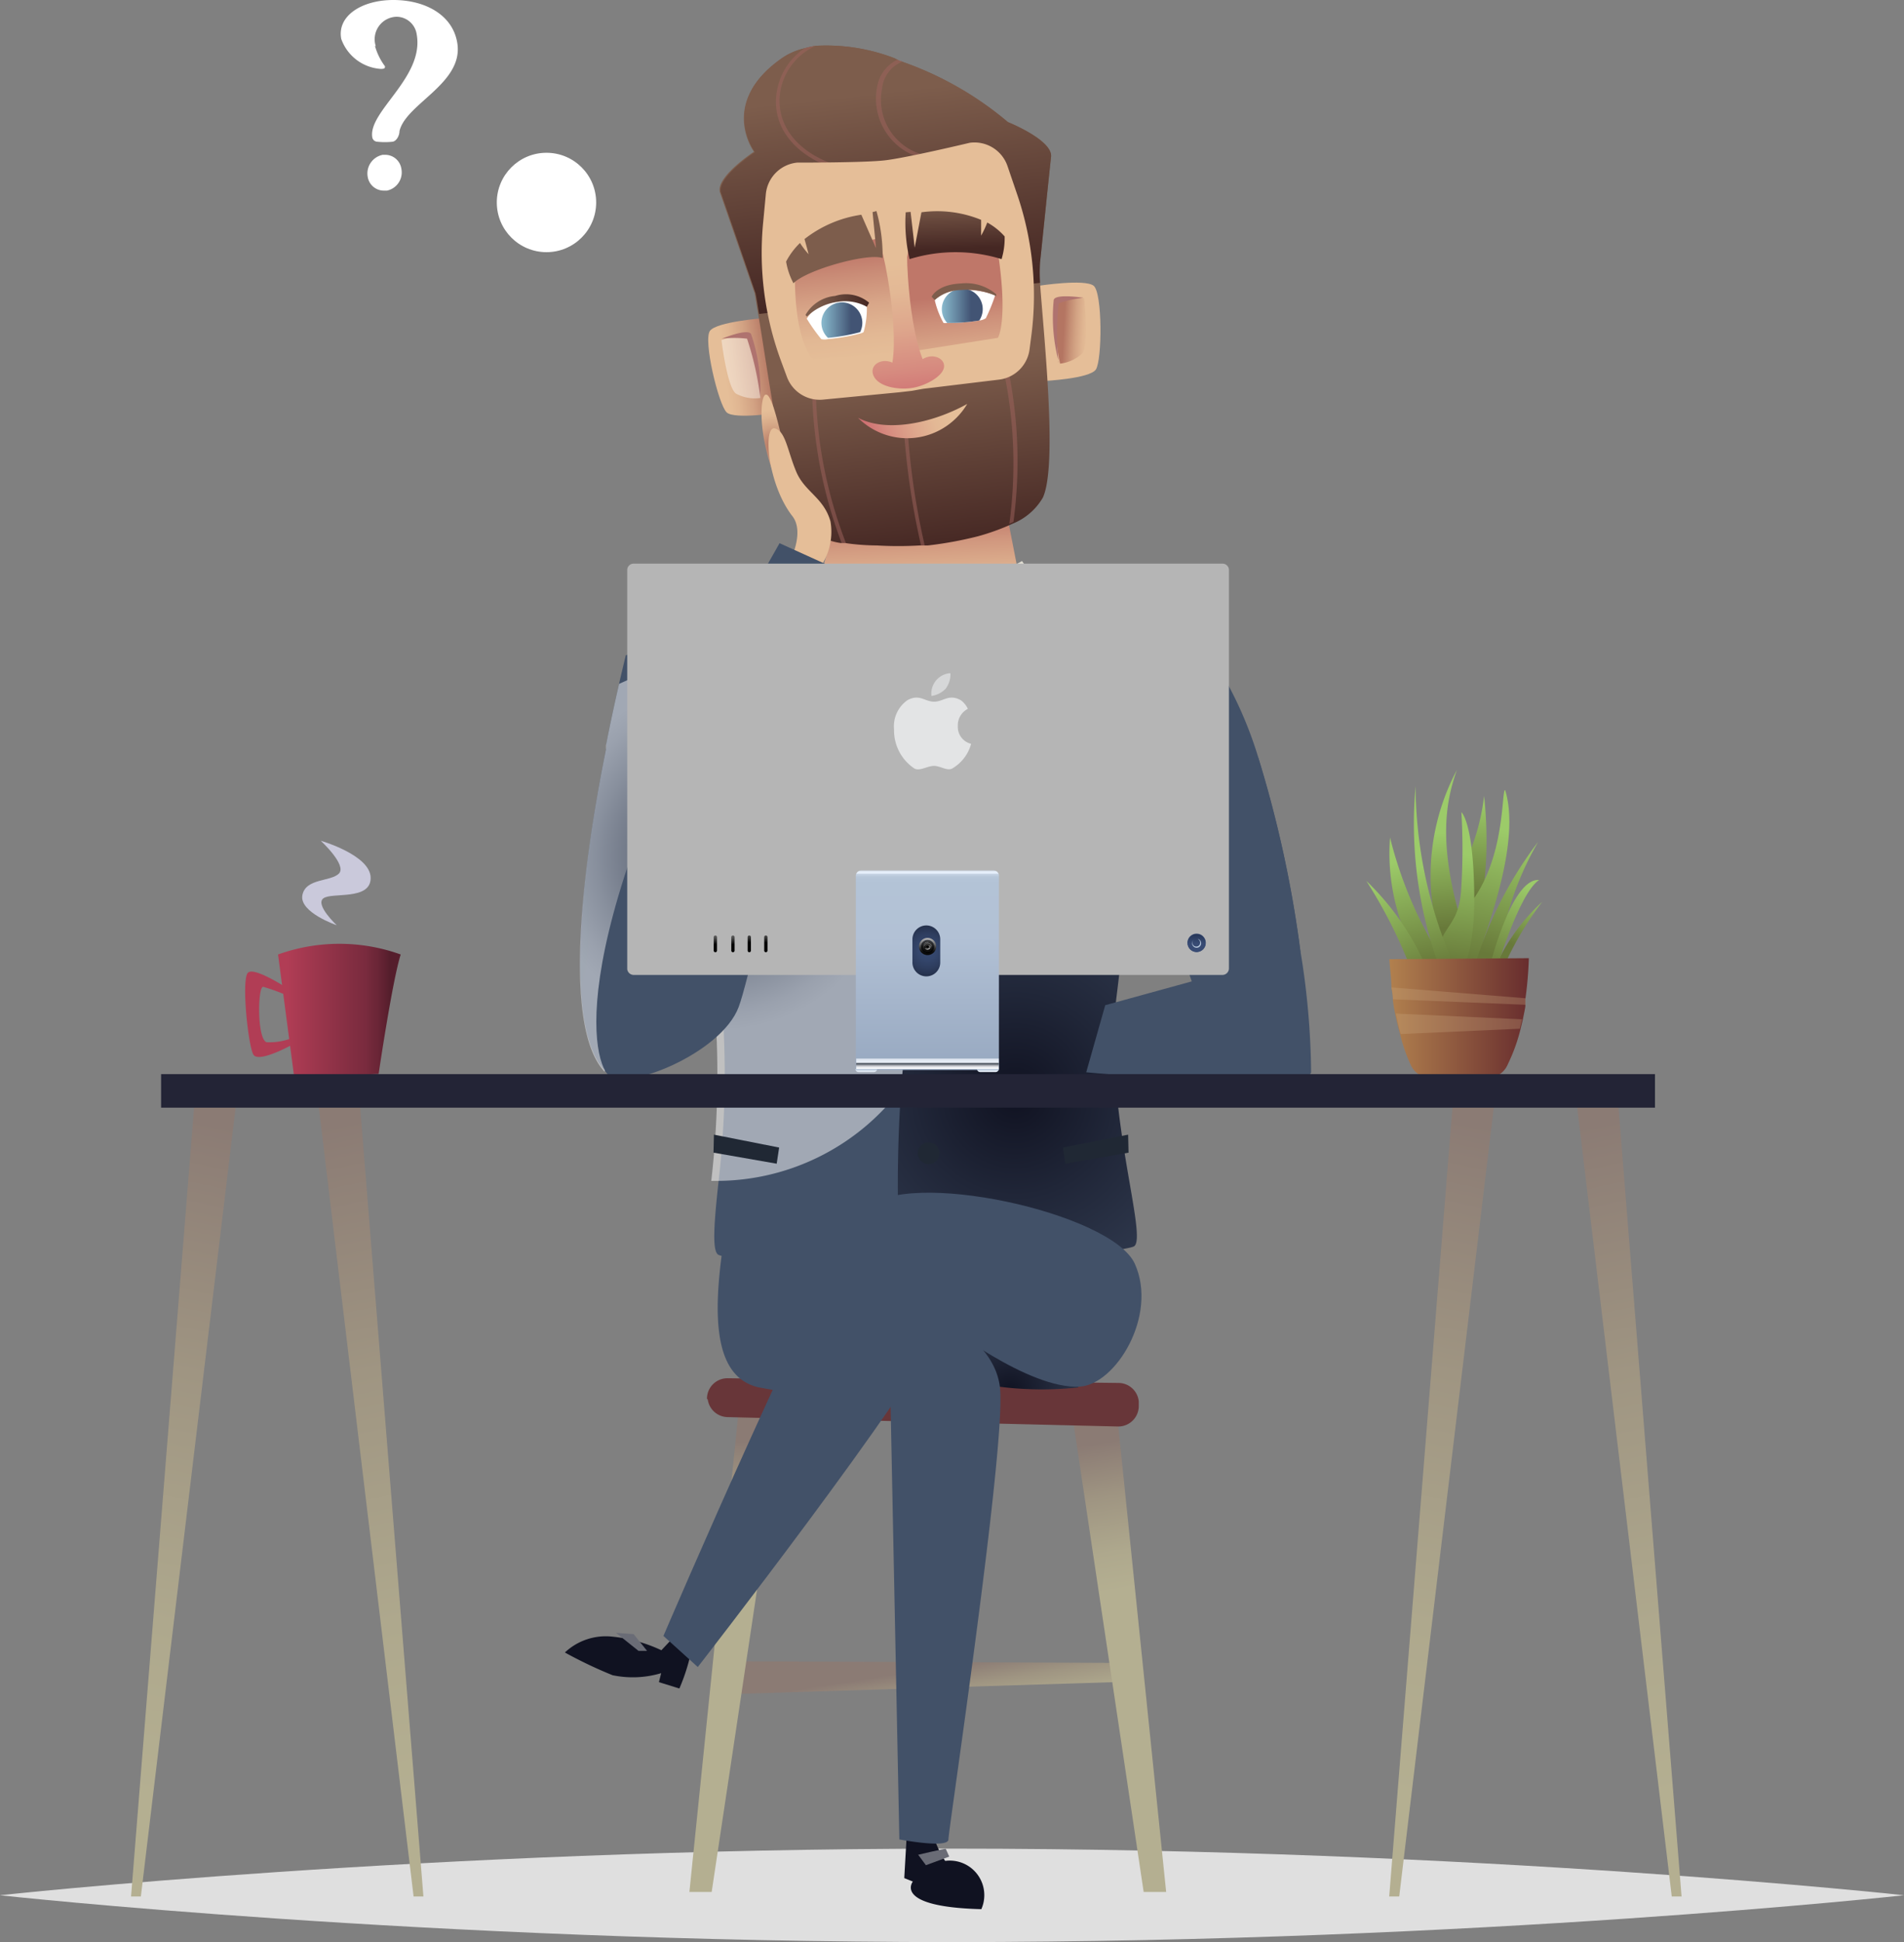 <svg id="men_0" xmlns="http://www.w3.org/2000/svg" xmlns:xlink="http://www.w3.org/1999/xlink" viewBox="0 0 93.13 94.96"><rect x="0" y="0" width="93.13" height="94.96" fill="#808080" stroke="none"/><defs><linearGradient id="a" x1="45.64" y1="56.2" x2="45.19" y2="53.39" gradientTransform="translate(0 28.24)" gradientUnits="userSpaceOnUse"><stop offset="0" stop-color="#b4af91"/><stop offset="0.26" stop-color="#aea88d"/><stop offset="0.63" stop-color="#9f9582"/><stop offset="1" stop-color="#8b7b74"/></linearGradient><linearGradient id="b" x1="36.39" y1="48.01" x2="36.84" y2="42.28" xlink:href="#a"/><linearGradient id="c" x1="54.78" y1="49.53" x2="53.55" y2="42.35" xlink:href="#a"/><radialGradient id="d" cx="35.27" cy="27.5" r="6.9" gradientTransform="translate(14.14 44.89)" gradientUnits="userSpaceOnUse"><stop offset="0" stop-color="#101221"/><stop offset="0.27" stop-color="#202638"/><stop offset="0.74" stop-color="#39455b"/><stop offset="1" stop-color="#425168"/></radialGradient><radialGradient id="e" cx="27.13" cy="62.74" r="11.55" gradientTransform="matrix(1, 0, 0, -1, 0.01, 105.57)" xlink:href="#d"/><linearGradient id="f" x1="30.79" y1="2.95" x2="30.79" y2="-9.31" gradientTransform="translate(14.14 44.89)" gradientUnits="userSpaceOnUse"><stop offset="0.18" stop-color="#faf9f3"/><stop offset="0.44" stop-color="#f0eee6"/><stop offset="0.77" stop-color="#dfdcd0"/></linearGradient><radialGradient id="g" cx="30.78" cy="-9.76" r="13.47" gradientTransform="translate(14.14 44.89)" gradientUnits="userSpaceOnUse"><stop offset="0.06" stop-color="#b83f51"/><stop offset="0.88" stop-color="#cb465a"/><stop offset="1" stop-color="#ce475b"/></radialGradient><radialGradient id="h" cx="14.8" cy="56.25" r="14.21" gradientTransform="matrix(1, 0, 0, -1, 0.01, 105.57)" xlink:href="#d"/><radialGradient id="i" cx="21.1" cy="1.28" r="8.45" gradientTransform="translate(14.14 44.89)" gradientUnits="userSpaceOnUse"><stop offset="0" stop-color="#101221"/><stop offset="0.19" stop-color="#474954"/><stop offset="0.48" stop-color="#95969d"/><stop offset="0.72" stop-color="#cecfd2"/><stop offset="0.9" stop-color="#f2f2f3"/><stop offset="1" stop-color="#fff"/></radialGradient><radialGradient id="j" cx="49.65" cy="47.67" r="18.22" gradientTransform="matrix(1, 0, 0, -1, 0.01, 105.57)" xlink:href="#d"/><radialGradient id="k" cx="38.52" cy="62.51" r="10.21" gradientTransform="matrix(1, 0, 0, -1, 0.01, 105.57)" xlink:href="#d"/><radialGradient id="l" cx="37.18" cy="45.11" r="8.85" gradientTransform="matrix(1, 0, 0, -1, 0.01, 105.57)" xlink:href="#d"/><radialGradient id="m" cx="42.73" cy="42" r="6.56" gradientTransform="matrix(1, 0, 0, -1, 0.01, 105.57)" xlink:href="#d"/><linearGradient id="n" x1="30.86" y1="-11.59" x2="30.69" y2="-15.38" gradientTransform="translate(14.14 44.89)" gradientUnits="userSpaceOnUse"><stop offset="0" stop-color="#e5be98"/><stop offset="0.23" stop-color="#dfb491"/><stop offset="0.62" stop-color="#d1987f"/><stop offset="1" stop-color="#bf7769"/></linearGradient><linearGradient id="o" x1="23.74" y1="-22.72" x2="20.82" y2="-22.32" gradientTransform="translate(14.14 44.89)" gradientUnits="userSpaceOnUse"><stop offset="0.06" stop-color="#b47562"/><stop offset="0.14" stop-color="#bb806a"/><stop offset="0.43" stop-color="#d2a283"/><stop offset="0.67" stop-color="#e0b692"/><stop offset="0.83" stop-color="#e5be98"/></linearGradient><linearGradient id="p" x1="20.53" y1="-26.36" x2="20.71" y2="-10.58" gradientTransform="matrix(0.99, -0.11, 0.11, 0.99, 26.61, 47.02)" gradientUnits="userSpaceOnUse"><stop offset="0.23" stop-color="#7d5d4c"/><stop offset="0.81" stop-color="#452723"/></linearGradient><linearGradient id="q" x1="20.49" y1="-38.7" x2="20.49" y2="-23.52" gradientTransform="matrix(0.99, -0.11, 0.11, 0.99, 26.61, 47.02)" gradientUnits="userSpaceOnUse"><stop offset="0.16" stop-color="#7d5d4c"/><stop offset="0.82" stop-color="#452723"/></linearGradient><linearGradient id="r" x1="-711.46" y1="-22.3" x2="-711.46" y2="-28.23" gradientTransform="matrix(-0.99, 0.11, 0.11, 0.99, -654.69, 125.01)" gradientUnits="userSpaceOnUse"><stop offset="0.11" stop-color="#e5be98"/><stop offset="0.3" stop-color="#e2b994"/><stop offset="0.54" stop-color="#daa98a"/><stop offset="0.79" stop-color="#cd907a"/><stop offset="1" stop-color="#bf7769"/></linearGradient><linearGradient id="s" x1="31.98" y1="-25.61" x2="33.91" y2="-25.61" gradientTransform="translate(14.14 44.89)" gradientUnits="userSpaceOnUse"><stop offset="0" stop-color="#87b7cb"/><stop offset="0.72" stop-color="#425474"/></linearGradient><linearGradient id="t" x1="-710.65" y1="-28.44" x2="-707.49" y2="-28.44" gradientTransform="matrix(-0.99, 0.11, 0.11, 0.99, -654.69, 125.01)" gradientUnits="userSpaceOnUse"><stop offset="0.1" stop-color="#7d5d4c"/><stop offset="0.92" stop-color="#452723"/></linearGradient><linearGradient id="u" x1="17.8" y1="-22.75" x2="17.8" y2="-28.57" gradientTransform="matrix(0.99, -0.11, 0.11, 0.99, 26.61, 47.02)" gradientUnits="userSpaceOnUse"><stop offset="0.11" stop-color="#e5be98"/><stop offset="0.3" stop-color="#e2b894"/><stop offset="0.55" stop-color="#d9a789"/><stop offset="0.83" stop-color="#c98b76"/><stop offset="1" stop-color="#bf7769"/></linearGradient><linearGradient id="v" x1="20.52" y1="-29.57" x2="20.52" y2="-20.88" gradientTransform="matrix(0.99, -0.11, 0.11, 0.99, 26.61, 47.02)" gradientUnits="userSpaceOnUse"><stop offset="0.2" stop-color="#e5be98"/><stop offset="0.36" stop-color="#e3b895"/><stop offset="0.57" stop-color="#dea68c"/><stop offset="0.81" stop-color="#d68a7f"/><stop offset="1" stop-color="#ce6e71"/></linearGradient><linearGradient id="w" x1="55.97" y1="13.93" x2="61.26" y2="13.93" gradientTransform="matrix(-0.95, 0.31, 0.31, 0.95, 96.29, -6.5)" xlink:href="#v"/><linearGradient id="x" x1="487.16" y1="164.19" x2="487.04" y2="167" gradientTransform="matrix(1.05, -0.31, 0.25, 0.97, -511.6, 9)" xlink:href="#t"/><linearGradient id="y" x1="26.11" y1="-24.91" x2="28.04" y2="-24.91" xlink:href="#s"/><linearGradient id="z" x1="16.06" y1="-26.17" x2="19.22" y2="-26.17" gradientTransform="matrix(0.99, -0.11, 0.11, 0.99, 26.61, 47.02)" xlink:href="#t"/><linearGradient id="aa" x1="28.22" y1="-23.67" x2="29.76" y2="-23.42" gradientTransform="matrix(0.99, -0.11, 0.11, 0.99, 26.61, 47.02)" xlink:href="#o"/><linearGradient id="ab" x1="1636.49" y1="-18.41" x2="1638.04" y2="-18.16" gradientTransform="matrix(-0.99, 0.11, 0.11, 0.99, 1665.98, -141.52)" gradientUnits="userSpaceOnUse"><stop offset="0.06" stop-color="#b47562"/><stop offset="0.23" stop-color="#cb9e91"/><stop offset="0.42" stop-color="#e1c8c0"/><stop offset="0.59" stop-color="#f1e6e2"/><stop offset="0.73" stop-color="#fbf8f7"/><stop offset="0.83" stop-color="#fff"/></linearGradient><linearGradient id="ac" x1="-203.69" y1="-65.02" x2="-203.81" y2="-62.2" gradientTransform="matrix(-1.08, -0.01, -0.04, 1, -175.88, 76.86)" xlink:href="#t"/><linearGradient id="ad" x1="32.04" y1="-8.96" x2="37.59" y2="-14.1" xlink:href="#f"/><radialGradient id="ae" cx="23.72" cy="-18.75" r="1.8" gradientTransform="translate(14.14 44.89)" gradientUnits="userSpaceOnUse"><stop offset="0.06" stop-color="#b47562"/><stop offset="0.16" stop-color="#bb806a"/><stop offset="0.51" stop-color="#d2a283"/><stop offset="0.81" stop-color="#e0b692"/><stop offset="1" stop-color="#e5be98"/></radialGradient><linearGradient id="af" x1="30.14" y1="-8.45" x2="24.75" y2="-13.25" xlink:href="#f"/><linearGradient id="ag" x1="56.51" y1="0.15" x2="56.95" y2="4.78" gradientTransform="translate(14.14 44.89)" gradientUnits="userSpaceOnUse"><stop offset="0" stop-color="#9ccb69"/><stop offset="1" stop-color="#68793a"/></linearGradient><linearGradient id="ah" x1="58.43" y1="-1.42" x2="57.97" y2="3.23" xlink:href="#ag"/><linearGradient id="ai" x1="59.25" y1="-0.02" x2="57.7" y2="6.53" xlink:href="#ag"/><linearGradient id="aj" x1="57.48" y1="1.24" x2="56.89" y2="6.85" gradientTransform="translate(14.14 44.89)" gradientUnits="userSpaceOnUse"><stop offset="0" stop-color="#9ccb69"/><stop offset="0.08" stop-color="#97c565"/><stop offset="0.96" stop-color="#68793a"/></linearGradient><linearGradient id="ak" x1="54.48" y1="1.51" x2="55.67" y2="6.61" xlink:href="#ag"/><linearGradient id="al" x1="53.27" y1="2.74" x2="55.46" y2="7.29" xlink:href="#ag"/><linearGradient id="am" x1="55.52" y1="1.82" x2="56.81" y2="6.67" xlink:href="#ag"/><linearGradient id="an" x1="60.44" y1="0.54" x2="58.35" y2="7.81" gradientTransform="translate(14.14 44.89)" gradientUnits="userSpaceOnUse"><stop offset="0" stop-color="#9ccb69"/><stop offset="0.77" stop-color="#68793a"/></linearGradient><linearGradient id="ao" x1="61.1" y1="3.07" x2="59.92" y2="5.64" xlink:href="#ag"/><linearGradient id="ap" x1="60.65" y1="2.72" x2="58.68" y2="6.92" xlink:href="#ag"/><linearGradient id="aq" x1="53.86" y1="9.22" x2="60.65" y2="9.22" gradientTransform="translate(14.14 44.89)" gradientUnits="userSpaceOnUse"><stop offset="0" stop-color="#b1804e"/><stop offset="1" stop-color="#682d2e"/></linearGradient><linearGradient id="ar" x1="-0.53" y1="8.9" x2="5.47" y2="8.9" gradientTransform="translate(14.14 44.89)" gradientUnits="userSpaceOnUse"><stop offset="0.07" stop-color="#b13d55"/><stop offset="0.63" stop-color="#802d41"/><stop offset="0.71" stop-color="#7a2b3e"/><stop offset="0.82" stop-color="#692536"/><stop offset="0.91" stop-color="#551e2c"/></linearGradient><linearGradient id="as" x1="5.2" y1="59.28" x2="12" y2="26.99" xlink:href="#a"/><linearGradient id="at" x1="-120.3" y1="46.95" x2="-113.51" y2="14.67" gradientTransform="matrix(-1, 0, 0, 1, -98.39, 40.56)" xlink:href="#a"/><linearGradient id="au" x1="66.75" y1="59.28" x2="73.54" y2="26.99" xlink:href="#a"/><linearGradient id="av" x1="-181.85" y1="46.95" x2="-175.05" y2="14.67" gradientTransform="matrix(-1, 0, 0, 1, -98.39, 40.56)" xlink:href="#a"/><radialGradient id="aw" cx="45.36" cy="18.24" r="1.46" gradientTransform="translate(0.01 32.57)" gradientUnits="userSpaceOnUse"><stop offset="0.04" stop-color="#364971"/><stop offset="0.3" stop-color="#34466c"/><stop offset="0.6" stop-color="#2d3c5d"/><stop offset="0.93" stop-color="#222d45"/><stop offset="0.98" stop-color="#202a41"/></radialGradient><linearGradient id="ax" x1="31.23" y1="11.59" x2="31.23" y2="1.96" gradientTransform="translate(14.14 44.89)" gradientUnits="userSpaceOnUse"><stop offset="0" stop-color="#98a9c1"/><stop offset="0.66" stop-color="#b2c1d5"/><stop offset="0.93" stop-color="#b3c3d6"/><stop offset="0.96" stop-color="#b5c5d8"/><stop offset="0.97" stop-color="#bdccdd"/><stop offset="0.98" stop-color="#cbd7e7"/><stop offset="0.98" stop-color="#dee8f5"/><stop offset="0.99" stop-color="#ecf4ff"/><stop offset="0.99" stop-color="#dee7f2"/><stop offset="1" stop-color="#bbc4d1"/><stop offset="1" stop-color="#acb6c4"/></linearGradient><linearGradient id="ay" x1="45.37" y1="24.57" x2="45.37" y2="21.38" gradientTransform="translate(0 28.24)" gradientUnits="userSpaceOnUse"><stop offset="0.11" stop-color="#fcfdff"/><stop offset="0.58" stop-color="#b9c9dd"/><stop offset="1" stop-color="#9daabd"/></linearGradient><linearGradient id="az" x1="45.37" y1="24.16" x2="45.37" y2="23.52" gradientTransform="translate(0 28.24)" gradientUnits="userSpaceOnUse"><stop offset="0.11" stop-color="#fcfdff"/><stop offset="0.23" stop-color="#f9fbfd"/><stop offset="0.3" stop-color="#f1f2f5"/><stop offset="0.36" stop-color="#e2e4e8"/><stop offset="0.41" stop-color="#ced0d5"/><stop offset="0.46" stop-color="#b3b7bc"/><stop offset="0.51" stop-color="#92979e"/><stop offset="0.55" stop-color="#6c727c"/><stop offset="0.57" stop-color="#5c636d"/><stop offset="0.58" stop-color="#b9c9dd"/></linearGradient><linearGradient id="ba" x1="28.25" y1="11.97" x2="28.25" y2="11.52" gradientTransform="translate(14.14 44.89)" xlink:href="#ay"/><linearGradient id="bb" x1="34.19" y1="11.97" x2="34.19" y2="11.52" gradientTransform="translate(14.14 44.89)" xlink:href="#ay"/><linearGradient id="bc" x1="45.38" y1="17.86" x2="45.38" y2="18.21" gradientTransform="translate(0 28.24)" gradientUnits="userSpaceOnUse"><stop offset="0" stop-color="#b5b5b5"/><stop offset="0.22" stop-color="#949494"/><stop offset="0.7" stop-color="#404040"/><stop offset="0.98" stop-color="#0d0d0d"/></linearGradient><linearGradient id="bd" x1="31.24" y1="5.3" x2="31.24" y2="5.98" gradientTransform="translate(14.14 44.89)" xlink:href="#bc"/><linearGradient id="be" x1="31.24" y1="5.41" x2="31.24" y2="6.14" gradientTransform="translate(14.14 44.89)" gradientUnits="userSpaceOnUse"><stop offset="0" stop-color="#424242"/><stop offset="0.24" stop-color="#262626"/><stop offset="0.5" stop-color="#111"/><stop offset="0.75" stop-color="#040404"/><stop offset="0.98"/></linearGradient><linearGradient id="bf" x1="31.25" y1="5.31" x2="31.21" y2="6.64" gradientTransform="translate(14.14 44.89)" gradientUnits="userSpaceOnUse"><stop offset="0" stop-color="#424242"/><stop offset="0.16" stop-color="#363636"/><stop offset="0.44" stop-color="#161616"/><stop offset="0.6"/></linearGradient><linearGradient id="bg" x1="45.37" y1="18.17" x2="45.37" y2="17.84" xlink:href="#bc"/><linearGradient id="bh" x1="31.24" y1="5.37" x2="31.24" y2="5.87" gradientTransform="translate(14.14 44.89)" xlink:href="#bc"/><linearGradient id="bi" x1="31.23" y1="5.34" x2="31.25" y2="6.2" gradientTransform="translate(14.14 44.89)" gradientUnits="userSpaceOnUse"><stop offset="0" stop-color="#b5b5b5"/><stop offset="0.04" stop-color="#949494"/><stop offset="0.12" stop-color="#404040"/><stop offset="0.16" stop-color="#0d0d0d"/></linearGradient><radialGradient id="bj" cx="31.25" cy="5.75" r="0.21" gradientTransform="translate(14.14 44.89)" gradientUnits="userSpaceOnUse"><stop offset="0" stop-color="#949494"/><stop offset="0.25" stop-color="#5f5f5f"/><stop offset="0.67"/></radialGradient><linearGradient id="bk" x1="45.42" y1="17.81" x2="45.36" y2="18.09" gradientTransform="translate(0 28.24)" gradientUnits="userSpaceOnUse"><stop offset="0" stop-color="#949494"/><stop offset="0.2" stop-color="#5e5e5e"/><stop offset="0.42" stop-color="#2b2b2b"/><stop offset="0.58" stop-color="#0c0c0c"/><stop offset="0.67"/></linearGradient><linearGradient id="bl" x1="58.38" y1="16.78" x2="58.66" y2="18.76" gradientTransform="translate(0 28.24)" gradientUnits="userSpaceOnUse"><stop offset="0.51" stop-color="#384b74"/><stop offset="0.98" stop-color="#213152"/></linearGradient><linearGradient id="bm" x1="58.53" y1="18.52" x2="58.53" y2="17.31" xlink:href="#bl"/><linearGradient id="bn" x1="23.33" y1="4.6" x2="23.33" y2="5.56" gradientTransform="translate(14.14 44.89)" gradientUnits="userSpaceOnUse"><stop offset="0" stop-color="#b5b5b5"/><stop offset="0.21" stop-color="#949494"/><stop offset="0.66" stop-color="#404040"/><stop offset="0.98"/></linearGradient><linearGradient id="bo" x1="22.52" y1="4.6" x2="22.52" y2="5.56" xlink:href="#bn"/><linearGradient id="bp" x1="21.72" y1="4.77" x2="21.72" y2="5.64" xlink:href="#bn"/><linearGradient id="bq" x1="20.87" y1="4.77" x2="20.87" y2="5.64" xlink:href="#bn"/></defs><title>men_0</title><path d="M93.14,97S72.3,99.29,46.58,99.29,0,97,0,97s20.85-2.28,46.58-2.28S93.14,97,93.14,97Z" transform="translate(-0.01 -4.33)" style="fill:#dfdfdf"/><polygon points="36.07 81.23 35.91 82.83 54.76 82.24 54.59 81.31 36.07 81.23" style="fill:url(#a)"/><polygon points="36.16 68.68 33.72 92.51 34.81 92.51 38.35 68.93 36.16 68.68" style="fill:url(#b)"/><polygon points="54.59 68.68 57.04 92.51 55.94 92.51 52.41 68.93 54.59 68.68" style="fill:url(#c)"/><path d="M34.63,72.77h0a1,1,0,0,0,.94.85l19.14.46a1,1,0,0,0,1-1v-.23a1,1,0,0,0-1-.9l-19.12-.23a1,1,0,0,0-1,1Z" transform="translate(-0.01 -4.33)" style="fill:#683639"/><path d="M52.75,72.17a16.67,16.67,0,0,1-6.23-.51l-.76-3.87S52.5,69.64,52.75,72.17Z" transform="translate(-0.01 -4.33)" style="fill:url(#d)"/><path d="M44.37,93.89l-.13,2.27.42.17s-1,1.24,3.35,1.35a1.69,1.69,0,0,0-1.77-2.36,5.16,5.16,0,0,1-.55-1.14Z" transform="translate(-0.01 -4.33)" style="fill:#101221"/><path d="M35.41,65c-.59,3.87-.42,6.65,1.68,7.16a58.22,58.22,0,0,0,6.48.84L44,94.27s2.4.46,2.4,0,2.78-18.94,2.53-22S44,67.89,44,67.89l.08-2.19Z" transform="translate(-0.01 -4.33)" style="fill:url(#e)"/><path d="M44.92,52.3a25.52,25.52,0,0,1-4-10.89l-2.4-7.52,6.4.08s6.82.67,6.4.84-2.65,7.91-2.65,7.91S46.86,50,44.92,52.3Z" transform="translate(-0.01 -4.33)" style="fill:url(#f)"/><path d="M46.47,47.78l.21,2.11a16.37,16.37,0,0,1-1.76,2.36,16.38,16.38,0,0,1-1.78-2.36l.21-2.16,1-10-1.6-1.52,2.19-2.36,2.2,2.45-1.6,1.52Z" transform="translate(-0.01 -4.33)" style="fill:url(#g)"/><path d="M45.68,66.11c-.42.51-9.77-.08-10.52-.42-.34-.15-.22-1.59,0-3.62h0a45.58,45.58,0,0,0,.14-9c-.17-1.39-.61-1.82-1.17-1.7-1.64.36-4.31,5.52-4.31,5.52a1.88,1.88,0,0,1-.23-.21c-2.13-2.27-1-10.49.07-15.75v-.21c.24-1.22.47-2.26.64-3s.32-1.35.32-1.35l8.2-2.8S40,37,41.31,41l.09.28c1.53,4.54,3.28,9.64,3.9,11a7.39,7.39,0,0,1,.46,1.9,5.94,5.94,0,0,0,.09.69C46.34,59.06,46,65.71,45.68,66.11Z" transform="translate(-0.01 -4.33)" style="fill:url(#h)"/><path d="M45.8,54.29c-.07.23-.16.46-.25.69a11.33,11.33,0,0,1-10.41,7.09H34.8a45.57,45.57,0,0,0,.14-9c-.13-1.09-.43-1.6-.83-1.7-1.39-.37-4,4.31-4.53,5.36-2.13-2.27-1-10.49.07-15.75v-.21c.24-1.22.47-2.26.64-3,1.91-.87,5-2,6.67-2,2.19,0,2.31,4.25,4,5.33l.43.28c1.53,4.54,3.28,9.64,3.9,11A7.39,7.39,0,0,1,45.8,54.29Z" transform="translate(-0.01 -4.33)" style="opacity:0.5;isolation:isolate;fill:url(#i)"/><path d="M44.92,52.3a16.38,16.38,0,0,1-1.78-2.41c-1.54-2.33-3.34-5.54-3.29-6.22a6.44,6.44,0,0,1,.59-2s-1.35.08-1.6-.51-1.43-7.41-1.43-7.41l1.52-1.35s2.47,9.17,4.42,15.35C44,49.67,44.51,51.29,44.92,52.3Z" transform="translate(-0.01 -4.33)" style="fill:#47677f"/><path d="M55.44,44a11.09,11.09,0,0,0,3.79-7.62L51,33.57s-4.88,16.42-6.06,19-1.18,13-.76,13.47,10.52-.42,11.28-.76S53.95,58.46,54.63,53,55.44,44,55.44,44Z" transform="translate(-0.01 -4.33)" style="fill:url(#j)"/><polygon points="34.92 55.48 34.9 56.36 37.99 56.9 38.11 56.11 34.92 55.48" style="fill:#202834"/><path d="M33.95,84.26a9.36,9.36,0,0,1-.71,2.63l-1-.31.11-.44a4.84,4.84,0,0,1-2.38.1,21.87,21.87,0,0,1-2.33-1.11,2.92,2.92,0,0,1,2.28-.78,7.39,7.39,0,0,1,2.44.67l.79-.84Z" transform="translate(-0.01 -4.33)" style="fill:#101221"/><path d="M30.14,84.17l1.1.88h.42L31,84.23Z" transform="translate(-0.01 -4.33)" style="fill:#6a6c76"/><polygon points="55.18 55.48 55.2 56.36 52.11 56.9 51.99 56.11 55.18 55.48" style="fill:#202834"/><path d="M46.14,69c-1.52,3.37-12,16.84-12,16.84l-1.68-1.52s8.08-18.86,9.93-20.88,12,.17,13.13,2.69-.93,5.89-2.69,6C50.3,72.28,46.14,69,46.14,69Z" transform="translate(-0.01 -4.33)" style="fill:url(#k)"/><path d="M46.27,94.73c-.13,0-1.35.29-1.35.29l.38.51,1.14-.42Z" transform="translate(-0.01 -4.33)" style="fill:#6a6c76"/><path d="M64.14,56.76c-.17,1-11,0-11,0l.93-3.28,4.29-1.18L56.14,46l-.7-2s.84-4.93,3.79-7.62a19.45,19.45,0,0,1,2.33,5,57,57,0,0,1,2.06,9.47A38,38,0,0,1,64.14,56.76Z" transform="translate(-0.01 -4.33)" style="fill:url(#l)"/><path d="M63.62,50.89l-5.31,1.45L56.14,46c1.42-1.25,4.21-3.68,5.41-4.63A57,57,0,0,1,63.62,50.89Z" transform="translate(-0.01 -4.33)" style="fill:url(#m)"/><circle cx="45.45" cy="50.86" r="0.53"/><circle cx="45.42" cy="56.39" r="0.53" style="fill:#202834"/><path d="M41.27,28.89C41.1,29.06,40,33,40,33l4.88,1,5-1.35-.83-4.25Z" transform="translate(-0.01 -4.33)" style="fill:url(#n)"/><path d="M37.33,19.89s-2.24.17-2.59.61.42,3.65.82,4,2.62,0,2.62,0Z" transform="translate(-0.01 -4.33)" style="fill:url(#o)"/><path d="M50.84,18.3s2.22-.34,2.66,0,.42,3.65.11,4.1-2.55.56-2.55.56Z" transform="translate(-0.01 -4.33)" style="fill:#e5be98"/><path d="M51.42,12c-.09.78-.53,5.13-.54,5.16h0a8.18,8.18,0,0,0,0,1c.2,2.75.86,8.93.14,10.5a3,3,0,0,1-1.49,1.28l-.2.09a11.17,11.17,0,0,1-1.48.52A18.33,18.33,0,0,1,45.4,31H45a18.06,18.06,0,0,1-2.11,0,11.17,11.17,0,0,1-1.56-.12h-.21A3,3,0,0,1,39.39,30c-1.06-1.44-1.82-7.61-2.3-10.34-.07-.41-.12-.75-.17-1,0,0-1.43-4.17-1.69-4.91s1.66-2,1.66-2S35.14,9.38,38.22,7.2a3.22,3.22,0,0,1,1.15-.51h0a4.21,4.21,0,0,1,.54-.12h0a9.29,9.29,0,0,1,3.86.61L44,7.3a16.37,16.37,0,0,1,5.31,3S51.51,11.18,51.42,12Z" transform="translate(-0.01 -4.33)" style="fill:url(#p)"/><path d="M51.42,12c-.09.78-.53,5.13-.54,5.16h0a8.18,8.18,0,0,0,0,1L37.14,19.68c-.07-.41-.12-.75-.17-1,0,0-1.43-4.17-1.69-4.91s1.66-2,1.66-2-1.8-2.39,1.28-4.57a3.22,3.22,0,0,1,1.15-.51h0a4.21,4.21,0,0,1,.54-.12h0a9.29,9.29,0,0,1,3.86.61L44,7.3a16.37,16.37,0,0,1,5.31,3S51.51,11.18,51.42,12Z" transform="translate(-0.01 -4.33)" style="fill:url(#q)"/><g style="opacity:0.5"><path d="M41.39,30.89h-.21a22.28,22.28,0,0,1-1.44-7.17h.18A21.85,21.85,0,0,0,41.39,30.89Z" transform="translate(-0.01 -4.33)" style="fill:#9f645e"/></g><g style="opacity:0.5"><path d="M49.38,29.94l.2-.09a22.28,22.28,0,0,0-.22-7.28l-.22.06A21.85,21.85,0,0,1,49.38,29.94Z" transform="translate(-0.01 -4.33)" style="fill:#9f645e"/></g><g style="opacity:0.5"><path d="M40.84,12.38l-.06.19c-1.84-.66-2.9-1.91-2.81-3.43a3.16,3.16,0,0,1,1.4-2.45h0a4.2,4.2,0,0,1,.54-.12A3,3,0,0,0,38.14,9.1C38.07,10.57,39.08,11.78,40.84,12.38Z" transform="translate(-0.01 -4.33)" style="fill:#9f645e"/></g><g style="opacity:0.5"><path d="M45.14,11.89v.18A3,3,0,0,1,42.9,8.65a1.82,1.82,0,0,1,1-1.4l.25.09a1.61,1.61,0,0,0-1,1.34A2.78,2.78,0,0,0,45.14,11.89Z" transform="translate(-0.01 -4.33)" style="fill:#9f645e"/></g><g style="opacity:0.5"><path d="M45.24,31h-.18a36.53,36.53,0,0,1-.82-5.42h.18A36,36,0,0,0,45.24,31Z" transform="translate(-0.01 -4.33)" style="fill:#9f645e"/></g><path d="M49.74,13.77l-.45-1.32a1.71,1.71,0,0,0-1.84-1.14s-3.1.74-4.16.86-4.28.11-4.28.11a1.71,1.71,0,0,0-1.54,1.53l-.13,1.38A15.27,15.27,0,0,0,38.22,22l.27.73a1.71,1.71,0,0,0,1.77,1.14L44,23.51l.61-.07.56-.1,3.72-.45a1.71,1.71,0,0,0,1.48-1.49l.1-.77A15.27,15.27,0,0,0,49.74,13.77Z" transform="translate(-0.01 -4.33)" style="fill:#e5be98"/><path d="M48.82,16.66c.51,3.4,0,4.19,0,4.19l-4.19.66s-.47.34-.44-2a12.09,12.09,0,0,1,.28-3.06l2.13-.14Z" transform="translate(-0.01 -4.33)" style="fill:url(#r)"/><path d="M48.69,18.76a8.56,8.56,0,0,1-.46,1.13.7.7,0,0,1-.32.11,9.08,9.08,0,0,1-1.57.12.53.53,0,0,1-.18,0A4.19,4.19,0,0,1,45.73,19a1.81,1.81,0,0,1,1.41-.5A4.47,4.47,0,0,1,48.69,18.76Z" transform="translate(-0.01 -4.33)" style="fill:#fff"/><path d="M47.91,20a9.08,9.08,0,0,1-1.57.12A1,1,0,1,1,47.91,20Z" transform="translate(-0.01 -4.33)" style="fill:url(#s)"/><path d="M45.73,19l-.15-.16s.25-.6,1.44-.65a2.26,2.26,0,0,1,1.72.53v.09a3.35,3.35,0,0,0-1.71-.3A2,2,0,0,0,45.73,19Z" transform="translate(-0.01 -4.33)" style="fill:url(#t)"/><path d="M38.89,17.81c0,3.37.89,4.08.89,4.08L44,21.57a37.88,37.88,0,0,0-.52-4.15c-.25-1.4-.65-1.4-.65-1.4l-2.19.48Z" transform="translate(-0.01 -4.33)" style="fill:url(#u)"/><path d="M45.14,21.89c-.75-1.85-1-6.43-.52-7.33l-2.18.16c.7.76,1.54,5.36,1.22,7.34-.55-.25-1.16.13-.92.65s1.14.68,1.81.6,1.54-.55,1.63-1S45.64,21.57,45.14,21.89Z" transform="translate(-0.01 -4.33)" style="fill:url(#v)"/><path d="M46.79,24.76a3.4,3.4,0,0,1-4.81,0c1.39.73,3.63.27,5.34-.68A3.4,3.4,0,0,1,46.79,24.76Z" transform="translate(-0.01 -4.33)" style="fill:url(#w)"/><path d="M42.88,14.65a8,8,0,0,1,.3,2.3c-.68-.27-3.71.56-4.36,1.23a3.48,3.48,0,0,1-.36-1.06,3.57,3.57,0,0,1,.68-.91,4.4,4.4,0,0,0,.42.55s-.11-.44-.2-.74a5.87,5.87,0,0,1,2.78-1.19l.72,1.64-.17-1.77Z" transform="translate(-0.01 -4.33)" style="fill:url(#x)"/><path d="M42.41,19.34a4.18,4.18,0,0,1-.16,1.23.5.5,0,0,1-.18.07h0a9.41,9.41,0,0,1-1.56.27.7.7,0,0,1-.33,0,8.77,8.77,0,0,1-.71-1,2.46,2.46,0,0,1,1.38-1A1.62,1.62,0,0,1,42.41,19.34Z" transform="translate(-0.01 -4.33)" style="fill:#fff"/><path d="M42.08,20.57h0a9.41,9.41,0,0,1-1.57.28,1,1,0,1,1,1.57-.28Z" transform="translate(-0.01 -4.33)" style="fill:url(#y)"/><path d="M42.41,19.33l.11-.2a1.76,1.76,0,0,0-1.66-.33,1.85,1.85,0,0,0-1.45.93l.07.08a2.68,2.68,0,0,1,1.5-.72A2.22,2.22,0,0,1,42.41,19.33Z" transform="translate(-0.01 -4.33)" style="fill:url(#z)"/><path d="M51.86,22.11a1.92,1.92,0,0,0,1.09-.5c.34-.42.09-2.7.09-2.7s-1-.12-1.27.19A7.86,7.86,0,0,0,51.86,22.11Z" transform="translate(-0.01 -4.33)" style="fill:url(#aa)"/><path d="M37.2,23.79A1.92,1.92,0,0,1,36,23.57c-.43-.33-.7-2.61-.7-2.61s1-.35,1.28-.1A7.86,7.86,0,0,1,37.2,23.79Z" transform="translate(-0.01 -4.33)" style="opacity:0.4;isolation:isolate;fill:url(#ab)"/><path d="M53,18.89s-1.38-.22-1.45.11a8.43,8.43,0,0,0,.24,3v.09a14.7,14.7,0,0,1,0-2.93A5.2,5.2,0,0,1,53,18.89Z" transform="translate(-0.01 -4.33)" style="fill:#af736f"/><path d="M35.32,20.89s1.29-.53,1.43-.22a8.44,8.44,0,0,1,.45,3v.12a14.69,14.69,0,0,0-.65-2.9A5.2,5.2,0,0,0,35.32,20.89Z" transform="translate(-0.01 -4.33)" style="fill:#af736f"/><path d="M44.31,14.71A7.85,7.85,0,0,0,44.5,17,7.64,7.64,0,0,1,49,17a3.58,3.58,0,0,0,.15-1.11,3.21,3.21,0,0,0-.85-.68,4.76,4.76,0,0,1-.3.64v-.77a5.67,5.67,0,0,0-2.92-.37l-.33,1.73-.2-1.75Z" transform="translate(-0.01 -4.33)" style="fill:url(#ac)"/><path d="M50,31.76C49.5,32.1,45,34,45,34l2.44,3.87,4-4Z" transform="translate(-0.01 -4.33)" style="fill:url(#ad)"/><path d="M38.35,28.57c-1.29-2.36-1.21-4.83-.9-4.94s.67,1.63.9,2.53A8,8,0,0,1,38.35,28.57Z" transform="translate(-0.01 -4.33)" style="fill:url(#ae)"/><path d="M37.93,25.28c-.61-.2-.4,2.7.84,4.29.59.76-.08,2.1-.08,2.1l1.35.51a3,3,0,0,0,.59-2.36c-.34-1.18-1.26-1.43-1.68-2.44S38.44,25.44,37.93,25.28Z" transform="translate(-0.01 -4.33)" style="fill:#e5be98"/><path d="M52.41,33.78s-1.18,6.79-1.4,7.41-1.6.51-1.6.51a6.44,6.44,0,0,1,.59,2c.06.69-1.75,3.89-3.29,6.22A16.37,16.37,0,0,1,45,52.28c.41-1,1-2.62,1.56-4.52,2-6.21,4.42-15.35,4.42-15.35Z" transform="translate(-0.01 -4.33)" style="fill:#47677f"/><path d="M39.87,31.76c.51.34,5,2.19,5,2.19l-2.44,3.87-4-4Z" transform="translate(-0.01 -4.33)" style="fill:url(#af)"/><path d="M38.14,30.89l2.78,1.26S37,51.29,36.14,53.57s-5.53,4.13-6.37,3.33S27.41,49.69,38.14,30.89Z" transform="translate(-0.01 -4.33)" style="fill:#425168"/><path d="M71.46,49.33c-1.17-4-.66-6-.19-7.35a11,11,0,0,0-1.13,7A9.31,9.31,0,0,0,71,51.64Z" transform="translate(-0.01 -4.33)" style="fill:url(#ag)"/><path d="M72.6,43.25a20,20,0,0,1-.09,5.07l-.63.23a8,8,0,0,1,0-2.51A10.34,10.34,0,0,0,72.6,43.25Z" transform="translate(-0.01 -4.33)" style="fill:url(#ah)"/><path d="M71.87,48.57c1.8-2.23,1.57-5.64,1.76-5.61.69,2.2-.54,5.76-.94,7a5.65,5.65,0,0,0-.35,2l-.79-.39Z" transform="translate(-0.01 -4.33)" style="fill:url(#ai)"/><path d="M70.23,51.57c.16-2.18,1.17-1.72,1.26-3.92a30.29,30.29,0,0,0,0-3.61s.6.49.63,4.1-1,4.28-1,4.28Z" transform="translate(-0.01 -4.33)" style="fill:url(#aj)"/><path d="M70.67,51.43A20.28,20.28,0,0,1,68,45.28a10.28,10.28,0,0,0,1.54,6.23C70.45,52.27,70.67,51.43,70.67,51.43Z" transform="translate(-0.01 -4.33)" style="fill:url(#ak)"/><path d="M69.67,51.4a13,13,0,0,0-2.83-4A24.24,24.24,0,0,1,69,51.65C69.79,52.35,69.67,51.4,69.67,51.4Z" transform="translate(-0.01 -4.33)" style="fill:url(#al)"/><path d="M70.86,50.89a22,22,0,0,1-1.61-8.12,20.34,20.34,0,0,0,1.17,8.86C71.14,51.89,70.86,50.89,70.86,50.89Z" transform="translate(-0.01 -4.33)" style="fill:url(#am)"/><path d="M73.24,51.89a15.29,15.29,0,0,1,2-6.39,19.19,19.19,0,0,0-3.08,6c-.43,1.83.17.74.17.74Z" transform="translate(-0.01 -4.33)" style="fill:url(#an)"/><path d="M73.44,51.89a15.7,15.7,0,0,1,2-3.46,9.43,9.43,0,0,0-2.13,2.84C72.72,52.57,73.44,51.89,73.44,51.89Z" transform="translate(-0.01 -4.33)" style="fill:url(#ao)"/><path d="M75.29,47.36C73.88,47.23,72.77,52,72.77,52l.37-.06S74.3,48,75.29,47.36Z" transform="translate(-0.01 -4.33)" style="fill:url(#ap)"/><path d="M74.79,51.18a18.65,18.65,0,0,1-.17,2v.32c0,.1-.08.45-.12.66l-.11.46a8.59,8.59,0,0,1-.63,1.75,1.06,1.06,0,0,1-1,.66H70a1.06,1.06,0,0,1-1-.66,8,8,0,0,1-.51-1.48c-.09-.33-.17-.67-.24-1s-.08-.43-.11-.65a2.63,2.63,0,0,0-.07-.58c0-.47-.08-1-.1-1.43Z" transform="translate(-0.01 -4.33)" style="fill:url(#aq)"/><path d="M68.29,53.89l6.17.28-.11.46-5.83.26C68.43,54.57,68.35,54.2,68.29,53.89Z" transform="translate(-0.01 -4.33)" style="fill:#caa97f;opacity:0.3;isolation:isolate"/><path d="M74.63,53.14v.32l-6.49-.27a2.46,2.46,0,0,0-.07-.58Z" transform="translate(-0.01 -4.33)" style="fill:#caa97f;opacity:0.3;isolation:isolate"/><path d="M14.2,52.74s-1.73-1.16-2.06-.85,0,3.53.26,4,2.09-.58,2.09-.58V55a3,3,0,0,1-1.44.29c-.47-.15-.44-2.71-.17-2.71a9,9,0,0,1,1.5.58Z" transform="translate(-0.01 -4.33)" style="fill:#b13d55"/><path d="M14.4,57l-.79-6a8.88,8.88,0,0,1,6,0c-.41,1.28-1.08,5.84-1.08,5.84Z" transform="translate(-0.01 -4.33)" style="fill:url(#ar)"/><path d="M16.48,49.57s-1.84-.63-1.68-1.47,1.39-.65,1.79-1.06-.89-1.6-.89-1.6,2.44.7,2.44,1.82-1.92.68-2.32,1S16.48,49.57,16.48,49.57Z" transform="translate(-0.01 -4.33)" style="fill:#cac9db"/><polygon points="9.53 53.69 6.41 92.73 6.89 92.73 11.58 53.69 9.53 53.69" style="fill:url(#as)"/><polygon points="17.58 53.69 20.71 92.73 20.23 92.73 15.54 53.69 17.58 53.69" style="fill:url(#at)"/><polygon points="71.08 53.69 67.95 92.73 68.44 92.73 73.12 53.69 71.08 53.69" style="fill:url(#au)"/><polygon points="79.13 53.69 82.25 92.73 81.77 92.73 77.09 53.69 79.13 53.69" style="fill:url(#av)"/><rect x="7.88" y="52.52" width="73.07" height="1.64" style="fill:#232436"/><path d="M59.81,31.89H31a.31.31,0,0,0-.31.31V51.72A.32.32,0,0,0,31,52H59.8a.32.32,0,0,0,.32-.32V32.2a.31.31,0,0,0-.31-.31Z" transform="translate(-0.01 -4.33)" style="fill:#b5b5b5"/><path d="M45.37,49h0a1,1,0,0,1,1,1v1.57a1,1,0,0,1-1,1h0a1,1,0,0,1-1-1V50A1,1,0,0,1,45.37,49Z" transform="translate(-0.01 -4.33)" style="fill:url(#aw)"/><path d="M48.59,46.89H42.14a.27.27,0,0,0-.27.27h0v9.49h7V47.11A.27.27,0,0,0,48.59,46.89ZM46,51.39a.68.68,0,0,1-.68.68h0a.68.68,0,0,1-.68-.68h0V50.26a.68.68,0,0,1,.68-.68h0a.68.68,0,0,1,.68.68h0Z" transform="translate(-0.01 -4.33)" style="fill:url(#ax)"/><rect x="41.88" y="51.96" width="6.97" height="0.09" style="fill:#5c636d"/><rect x="41.88" y="51.76" width="6.97" height="0.21" style="fill:url(#ay)"/><rect x="41.88" y="52.04" width="6.97" height="0.23" style="fill:url(#az)"/><path d="M42.8,56.75H42a.15.15,0,0,1-.15-.15h1.06a.15.15,0,0,1-.15.15h0Z" transform="translate(-0.01 -4.33)" style="fill:url(#ba)"/><path d="M48.7,56.75h-.75a.15.15,0,0,1-.15-.15h1.06a.15.15,0,0,1-.15.15h0Z" transform="translate(-0.01 -4.33)" style="fill:url(#bb)"/><circle cx="45.38" cy="46.29" r="0.16" style="fill:url(#bc)"/><path d="M45.38,50.19a.42.42,0,1,0,.42.42h0A.42.42,0,0,0,45.38,50.19Zm0,.74a.32.32,0,1,1,.32-.32h0a.32.32,0,0,1-.32.28Z" transform="translate(-0.01 -4.33)" style="fill:url(#bd)"/><path d="M45.38,50.3a.32.32,0,1,0,.32.32h0A.32.32,0,0,0,45.38,50.3Zm0,.54a.22.22,0,1,1,.22-.22h0a.22.22,0,0,1-.22.22Z" transform="translate(-0.01 -4.33)" style="fill:url(#be)"/><path d="M45.38,51a.33.33,0,1,1,.33-.33h0a.33.33,0,0,1-.33.33Zm0-.64a.31.31,0,1,0,.31.31h0a.31.31,0,0,0-.31-.31Zm0,.1a.21.21,0,1,0,.21.21h0A.21.21,0,0,0,45.38,50.41Z" transform="translate(-0.01 -4.33)" style="fill:url(#bf)"/><circle cx="45.37" cy="46.29" r="0.17" style="fill:url(#bg)"/><path d="M45.38,50.4a.22.22,0,1,0,.22.22h0a.22.22,0,0,0-.22-.22Zm0,.37a.15.15,0,1,1,.15-.15h0a.15.15,0,0,1-.15.15Z" transform="translate(-0.01 -4.33)" style="fill:url(#bh)"/><path d="M45.38,50.89a.23.23,0,1,1,.23-.23h0A.23.23,0,0,1,45.38,50.89Zm0-.44a.21.21,0,1,0,.21.21h0a.21.21,0,0,0-.16-.25h0Zm0,.37a.16.16,0,1,1,.16-.16h0a.16.16,0,0,1-.16.12Zm0-.3a.14.14,0,1,0,.14.14h0a.14.14,0,0,0-.08-.18h-.06Z" transform="translate(-0.01 -4.33)" style="fill:url(#bi)"/><path d="M45.48,50.64h0a.14.14,0,0,0-.26,0h0a.16.16,0,0,0,.13.09.17.17,0,0,0,.14-.08h0Z" transform="translate(-0.01 -4.33)" style="fill:url(#bj)"/><circle cx="45.37" cy="46.29" r="0.07" style="fill:url(#bk)"/><circle cx="58.53" cy="46.1" r="0.45" style="fill:url(#bl)"/><circle cx="58.53" cy="46.11" r="0.44" style="fill:url(#bm)"/><path d="M58.6,50.25h0a.19.19,0,1,1-.15,0h0a.22.22,0,1,0,.18,0Z" transform="translate(-0.01 -4.33)" style="fill:#b9c9dd"/><path d="M58.54,50.4h0v-.21h0Z" transform="translate(-0.01 -4.33)" style="fill:#b9c9dd"/><path d="M46.27,38a1.2,1.2,0,0,1-.7.36,1,1,0,0,1,.87-1.11h.06A1.2,1.2,0,0,1,46.27,38Z" transform="translate(-0.01 -4.33)" style="fill:#d6d7d8"/><path d="M46.86,39.83a.9.9,0,0,1,.49-.84,1.09,1.09,0,0,0-.34-.42c-.59-.33-.85.07-1.31.07s-.72-.4-1.31-.07A1.56,1.56,0,0,0,43.74,40a2.24,2.24,0,0,0,1,1.91c.26.13.6-.11.92-.13s.66.26.92.13a2,2,0,0,0,.93-1.21A.85.85,0,0,1,46.86,39.83Z" transform="translate(-0.01 -4.33)" style="fill:#e3e4e5"/><path d="M37.47,50.89h0a.08.08,0,0,1-.08-.08h0v-.66a.08.08,0,0,1,.08-.08h0a.08.08,0,0,1,.08.08h0v.66a.08.08,0,0,1-.08.08Z" transform="translate(-0.01 -4.33)" style="fill:url(#bn)"/><path d="M36.66,50.89h0a.08.08,0,0,1-.08-.08h0v-.66a.08.08,0,0,1,.08-.08h0a.08.08,0,0,1,.08.08h0v.66a.08.08,0,0,1-.08.08Z" transform="translate(-0.01 -4.33)" style="fill:url(#bo)"/><path d="M35.86,50.89h0a.08.08,0,0,1-.08-.08h0v-.66a.08.08,0,0,1,.08-.08h0a.08.08,0,0,1,.08.08h0v.66a.08.08,0,0,1-.08.08Z" transform="translate(-0.01 -4.33)" style="fill:url(#bp)"/><path d="M35,50.89h0a.08.08,0,0,1-.08-.08h0v-.66a.08.08,0,0,1,.08-.08h0a.08.08,0,0,1,.08.08h0v.66A.08.08,0,0,1,35,50.89Z" transform="translate(-0.01 -4.33)" style="fill:url(#bq)"/><circle cx="26.73" cy="9.9" r="2.43" style="fill:#fff"/><path d="M18.35,6.57a3,3,0,0,0,.49,1c0,.08,0,.13-.2.13A2.21,2.21,0,0,1,16.7,6.23c-.21-1.12,1-1.9,2.55-1.9s2.88.72,3.12,2.06c.37,2-2.51,3-2.82,4.35,0,.21-.14.49-.34.52a3.52,3.52,0,0,1-.75,0,.26.26,0,0,1-.24-.21C18,9.78,20.78,8.11,20.39,6a1,1,0,0,0-1-.85,1.1,1.1,0,0,0-1,1.44Zm.48,5.33a.8.8,0,0,1,.81.67.91.91,0,0,1-.7,1.08l-.12,0A.8.8,0,0,1,18,13a.93.93,0,0,1,.73-1.1h.1Z" transform="translate(-0.01 -4.33)" style="fill:#fff"/></svg>